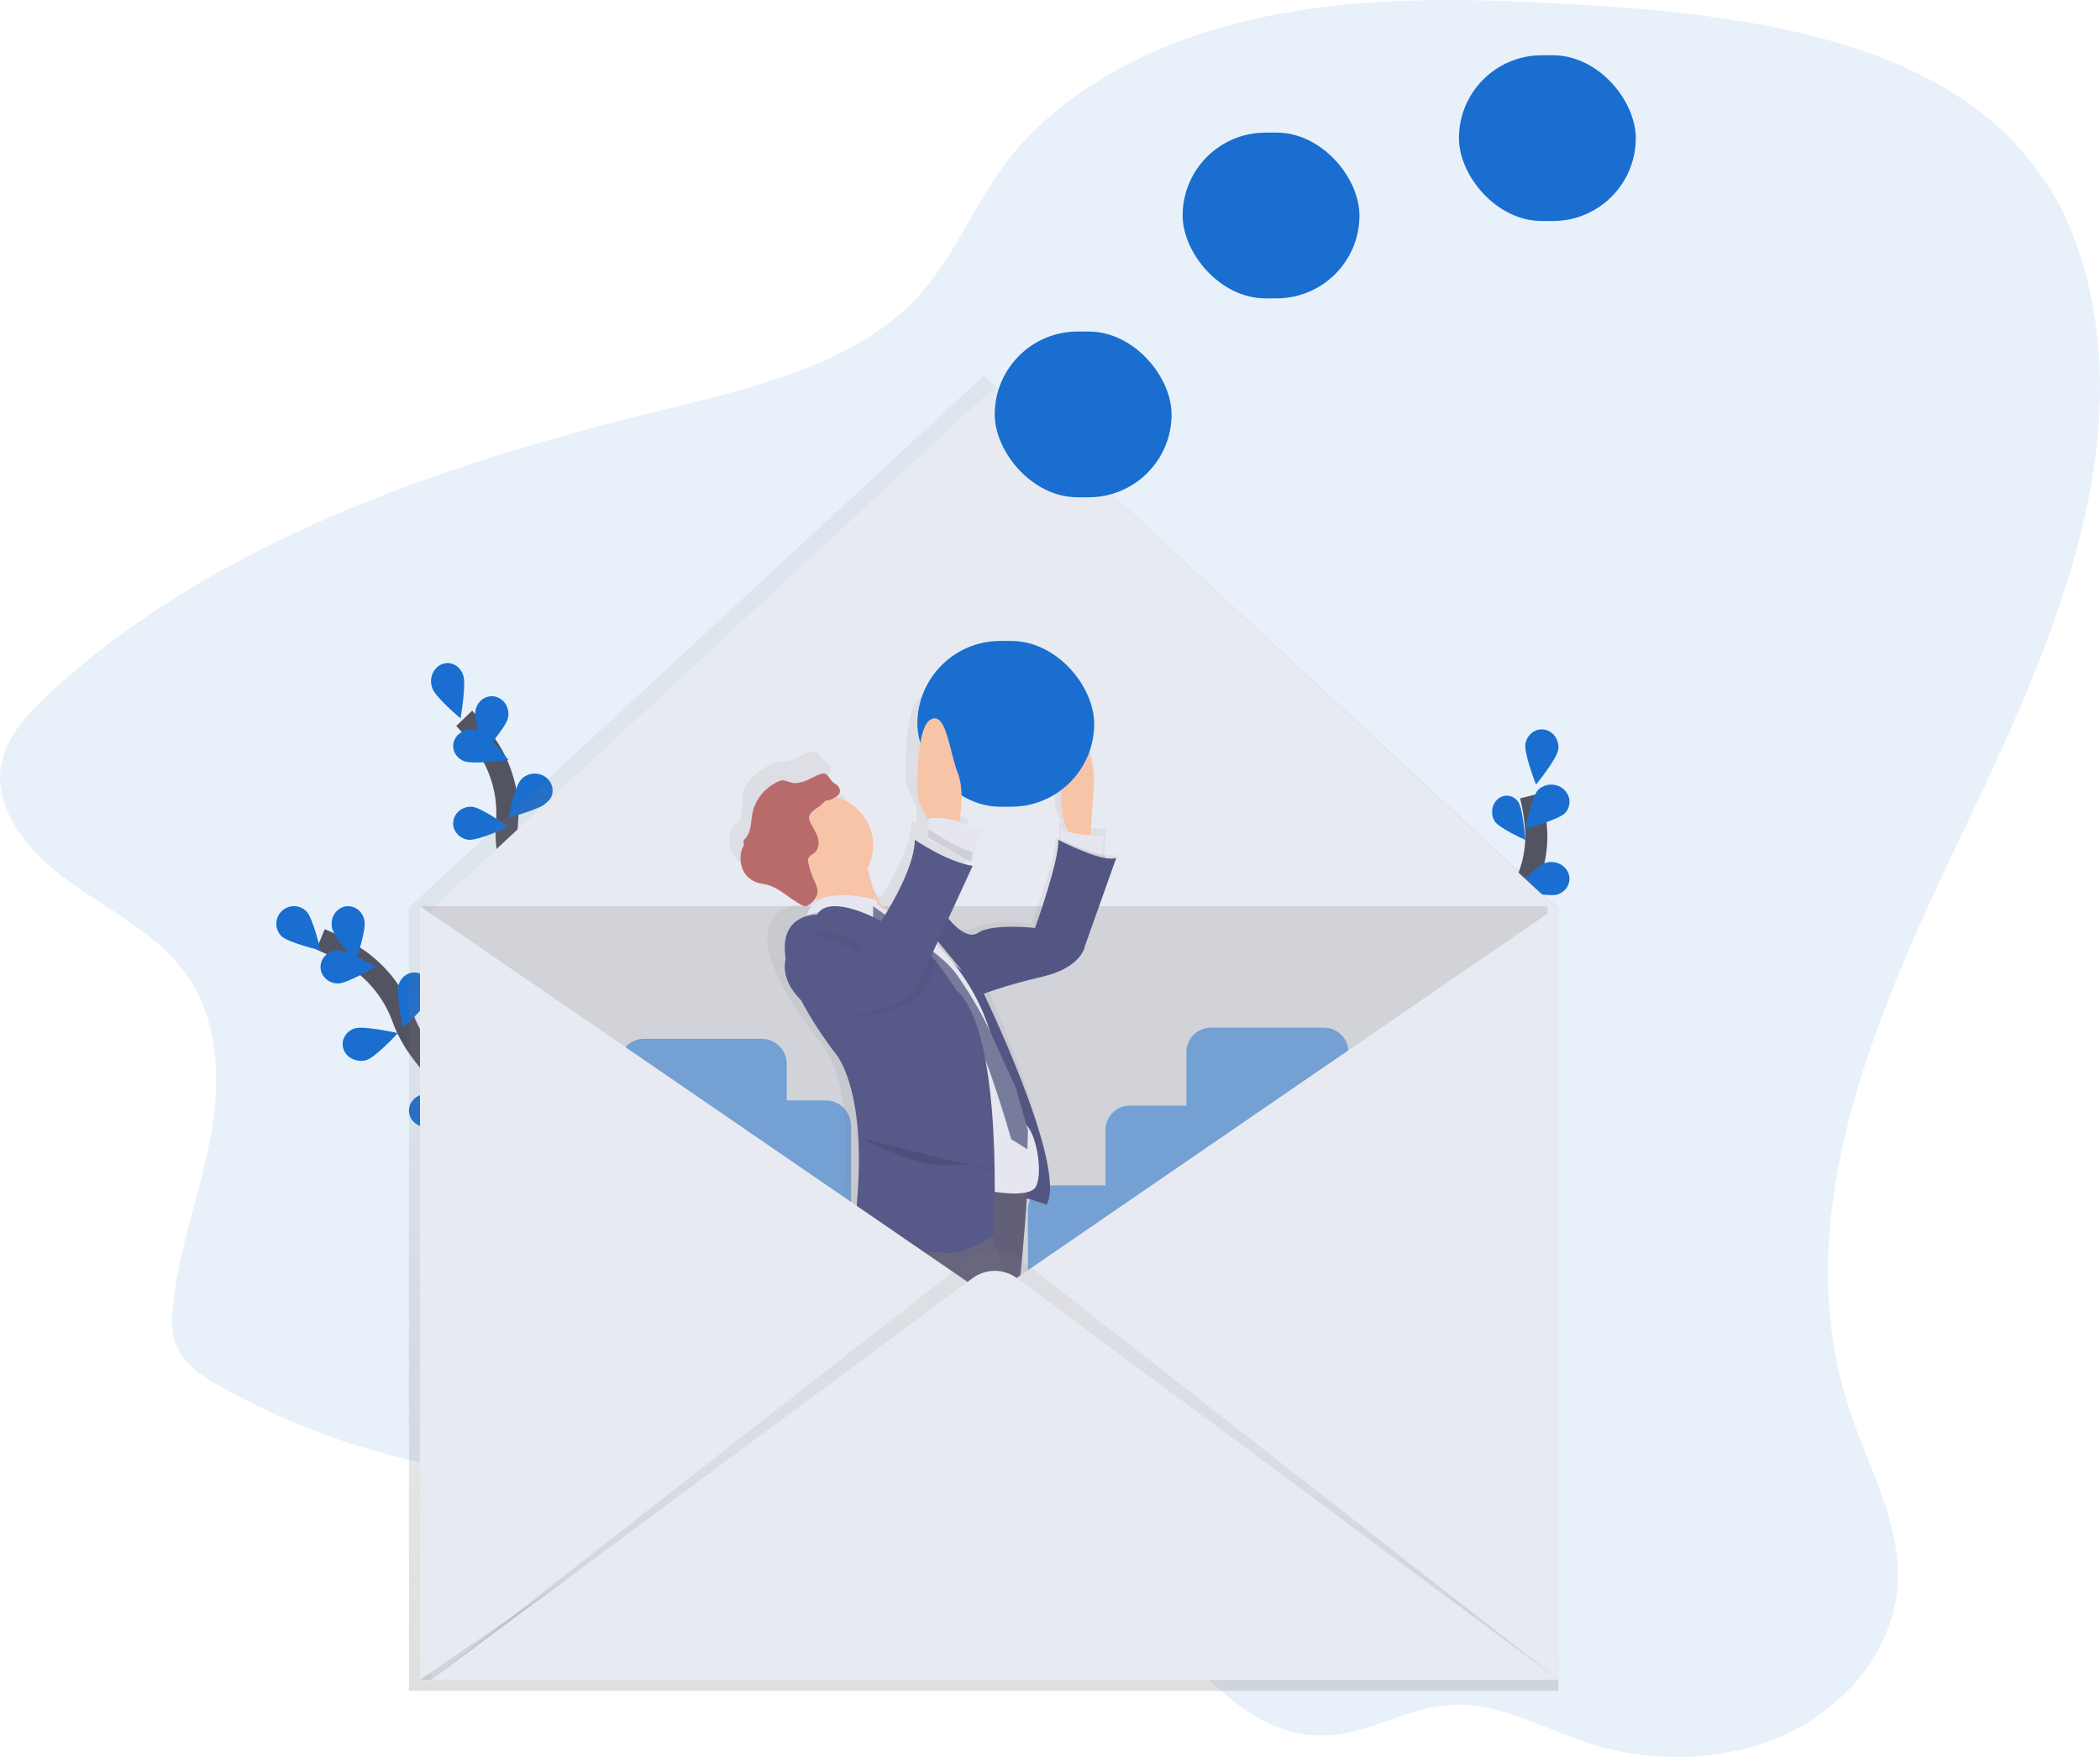 <?xml version="1.0" encoding="UTF-8"?>
<svg width="190px" height="159px" viewBox="0 0 190 159" version="1.1" xmlns="http://www.w3.org/2000/svg" xmlns:xlink="http://www.w3.org/1999/xlink">
    <!-- Generator: sketchtool 56.3 (101010) - https://sketch.com -->
    <title>D6A29E9A-2AB5-48B0-ACF7-B803DE8D81CD</title>
    <desc>Created with sketchtool.</desc>
    <defs>
        <linearGradient x1="50.001%" y1="100%" x2="50.001%" y2="0%" id="linearGradient-1">
            <stop stop-color="#808080" stop-opacity="0.25" offset="0%"></stop>
            <stop stop-color="#808080" stop-opacity="0.12" offset="54%"></stop>
            <stop stop-color="#808080" stop-opacity="0.1" offset="100%"></stop>
        </linearGradient>
        <linearGradient x1="50.018%" y1="99.995%" x2="50.018%" y2="-0.01%" id="linearGradient-2">
            <stop stop-color="#808080" stop-opacity="0.25" offset="0%"></stop>
            <stop stop-color="#808080" stop-opacity="0.12" offset="54%"></stop>
            <stop stop-color="#808080" stop-opacity="0.1" offset="100%"></stop>
        </linearGradient>
        <linearGradient x1="50.001%" y1="100%" x2="50.001%" y2="0.005%" id="linearGradient-3">
            <stop stop-color="#808080" stop-opacity="0.25" offset="0%"></stop>
            <stop stop-color="#808080" stop-opacity="0.12" offset="54%"></stop>
            <stop stop-color="#808080" stop-opacity="0.1" offset="100%"></stop>
        </linearGradient>
    </defs>
    <g id="Homepage-(SYS-HOME)" stroke="none" stroke-width="1" fill="none" fill-rule="evenodd">
        <g id="Workbench---No-Items" transform="translate(-275, -232)">
            <g id="undraw_inbox_cleanup_w2ur" transform="translate(275, 232)">
                <path d="M139.005,0.209 C130.092,-0.22 121.025,-0.148 112.418,1.966 C103.812,4.081 95.626,8.432 90.728,15.106 C87.924,18.926 86.25,23.4 82.984,26.915 C77.318,33.008 68.058,35.101 59.512,37.202 C39.443,42.115 19.261,49.214 4.704,62.511 C2.614,64.418 0.577,66.593 0.104,69.228 C-0.622,73.281 2.574,77.073 6.119,79.667 C9.664,82.262 13.86,84.319 16.483,87.684 C19.829,91.975 20.017,97.645 19.067,102.8 C18.117,107.954 16.162,112.969 15.647,118.18 C15.52,119.465 15.49,120.804 16.05,121.993 C16.793,123.568 18.444,124.638 20.063,125.537 C25.802,128.741 31.995,131.064 38.432,132.428 C49.522,134.792 61.087,134.348 72.441,135.319 C83.795,136.29 95.621,139.007 103.601,146.289 C108.495,150.754 112.91,157.267 119.889,157.045 C123.799,156.923 127.253,154.546 131.154,154.281 C135.545,153.983 139.514,156.36 143.654,157.714 C149.534,159.642 156.344,159.454 161.857,156.798 C167.371,154.141 171.374,148.938 171.697,143.345 C172.013,137.866 169.026,132.74 167.301,127.474 C161.643,110.222 169.602,91.99 177.515,75.462 C185.428,58.933 193.594,40.838 188.33,23.485 C182.217,3.359 158.542,1.15 139.005,0.209 Z" id="Path" fill="#196ECF" fill-rule="nonzero" opacity="0.1"></path>
                <path d="M45,101 C45,101 38.414,97.506 36.462,92.141 C35.658,89.887 34.121,87.947 32.08,86.611 C31.107,85.984 30.075,85.445 29,85" id="Path" stroke="#535461" stroke-width="2"></path>
                <path d="M27.707,82.446 C28.33,83.07 29,86 29,86 C29,86 26.064,85.313 25.441,84.691 C24.841,84.064 24.855,83.074 25.471,82.463 C26.088,81.852 27.082,81.845 27.707,82.446 L27.707,82.446 Z" id="Path" fill="#196ECF" fill-rule="nonzero"></path>
                <path d="M32.978,83.315 C33.156,84.176 32.178,87 32.178,87 C32.178,87 30.221,84.833 30.043,83.972 C29.913,83.407 30.083,82.812 30.486,82.419 C30.889,82.026 31.461,81.898 31.979,82.084 C32.496,82.271 32.877,82.742 32.973,83.315 L32.978,83.315 Z" id="Path" fill="#196ECF" fill-rule="nonzero"></path>
                <path d="M38.917,90.164 C38.654,91.024 36.465,93 36.465,93 C36.465,93 35.798,89.986 36.061,89.126 C36.324,88.264 37.178,87.798 37.968,88.084 C38.758,88.371 39.185,89.302 38.923,90.164 L38.917,90.164 Z" id="Path" fill="#196ECF" fill-rule="nonzero"></path>
                <path d="M41.989,94.81 C41.863,95.689 40.009,98 40.009,98 C40.009,98 38.884,95.205 39.01,94.323 C39.156,93.465 39.914,92.887 40.72,93.019 C41.526,93.15 42.088,93.944 41.989,94.81 Z" id="Path" fill="#196ECF" fill-rule="nonzero"></path>
                <path d="M30.574,89 C31.459,88.991 34,87.463 34,87.463 C34,87.463 31.417,85.991 30.532,86 C29.668,86.036 28.99,86.707 29,87.516 C29.01,88.326 29.704,88.983 30.568,89 L30.574,89 Z" id="Path" fill="#196ECF" fill-rule="nonzero"></path>
                <path d="M33.119,95.94 C33.99,95.681 36,93.487 36,93.487 C36,93.487 32.962,92.799 32.091,93.058 C31.251,93.339 30.805,94.177 31.082,94.953 C31.359,95.73 32.26,96.167 33.119,95.94 L33.119,95.94 Z" id="Path" fill="#196ECF" fill-rule="nonzero"></path>
                <path d="M38.832,101.984 C39.704,101.865 42,100.024 42,100.024 C42,100.024 39.24,98.889 38.368,99.009 C37.802,99.087 37.324,99.442 37.113,99.942 C36.902,100.441 36.991,101.008 37.345,101.429 C37.7,101.851 38.267,102.062 38.832,101.984 Z" id="Path" fill="#196ECF" fill-rule="nonzero"></path>
                <path d="M50,86 C50,86 45.4,80.192 45.866,74.498 C46.076,72.112 45.477,69.723 44.16,67.692 C43.527,66.733 42.804,65.832 42,65" id="Path" stroke="#535461" stroke-width="2"></path>
                <path d="M41.912,61.114 C42.207,61.96 41.667,65 41.667,65 C41.667,65 39.416,63.133 39.121,62.288 C38.905,61.734 38.982,61.095 39.322,60.623 C39.663,60.151 40.211,59.921 40.751,60.024 C41.292,60.128 41.737,60.548 41.912,61.118 L41.912,61.114 Z" id="Path" fill="#196ECF" fill-rule="nonzero"></path>
                <path d="M45.962,64.956 C45.783,65.822 43.819,68 43.819,68 C43.819,68 42.849,65.16 43.02,64.294 C43.125,63.727 43.508,63.263 44.024,63.081 C44.539,62.899 45.107,63.028 45.508,63.417 C45.91,63.807 46.083,64.396 45.962,64.96 L45.962,64.956 Z" id="Path" fill="#196ECF" fill-rule="nonzero"></path>
                <path d="M49.544,72.592 C48.942,73.218 46,74 46,74 C46,74 46.548,71.158 47.154,70.532 C47.538,70.11 48.135,69.919 48.711,70.032 C49.288,70.146 49.754,70.547 49.928,71.079 C50.102,71.611 49.956,72.191 49.548,72.592 L49.544,72.592 Z" id="Path" fill="#196ECF" fill-rule="nonzero"></path>
                <path d="M49.808,79.166 C49.391,79.835 47,81 47,81 C47,81 47.028,78.287 47.445,77.617 C47.875,76.983 48.717,76.811 49.352,77.226 C49.987,77.642 50.188,78.498 49.808,79.164 L49.808,79.166 Z" id="Path" fill="#196ECF" fill-rule="nonzero"></path>
                <path d="M41.982,68.877 C42.84,69.205 46,68.773 46,68.773 C46,68.773 44.178,66.436 43.32,66.108 C42.468,65.804 41.5,66.162 41.138,66.914 C40.776,67.665 41.152,68.538 41.986,68.879 L41.982,68.877 Z" id="Path" fill="#196ECF" fill-rule="nonzero"></path>
                <path d="M42.385,75.996 C43.269,76.08 46,74.828 46,74.828 C46,74.828 43.596,73.087 42.712,73.003 C41.849,72.952 41.096,73.548 41.008,74.352 C40.921,75.157 41.528,75.882 42.385,75.996 L42.385,75.996 Z" id="Path" fill="#196ECF" fill-rule="nonzero"></path>
                <path d="M44.219,83.961 C45.078,84.184 48,83.382 48,83.382 C48,83.382 45.943,81.293 45.084,81.065 C44.523,80.907 43.914,81.043 43.493,81.421 C43.071,81.8 42.904,82.361 43.054,82.887 C43.205,83.413 43.651,83.822 44.219,83.956 L44.219,83.961 Z" id="Path" fill="#196ECF" fill-rule="nonzero"></path>
                <path d="M134.126,94 C134.126,94 133.128,86.757 136.754,82.071 C138.289,80.115 139.075,77.764 138.994,75.373 C138.946,74.237 138.782,73.108 138.505,72" id="Path" stroke="#535461" stroke-width="2"></path>
                <path d="M140.984,67.834 C140.848,68.714 138.97,71 138.97,71 C138.97,71 137.876,68.188 138.012,67.311 C138.165,66.451 138.931,65.879 139.738,66.022 C140.544,66.164 141.098,66.969 140.986,67.836 L140.984,67.834 Z" id="Path" fill="#196ECF" fill-rule="nonzero"></path>
                <path d="M141.608,73.564 C140.995,74.201 138,75 138,75 C138,75 138.556,72.103 139.175,71.466 C139.796,70.869 140.805,70.842 141.46,71.406 C142.115,71.97 142.183,72.922 141.614,73.564 L141.608,73.564 Z" id="Path" fill="#196ECF" fill-rule="nonzero"></path>
                <path d="M140.913,80.947 C140.036,81.198 137,80.476 137,80.476 C137,80.476 139.044,78.3 139.919,78.049 C140.778,77.846 141.661,78.294 141.924,79.068 C142.188,79.842 141.74,80.669 140.907,80.947 L140.913,80.947 Z" id="Path" fill="#196ECF" fill-rule="nonzero"></path>
                <path d="M138.072,87.791 C137.229,88.162 134,87.926 134,87.926 C134,87.926 135.661,85.534 136.504,85.162 C137.05,84.922 137.703,84.95 138.217,85.237 C138.731,85.524 139.029,86.025 138.998,86.552 C138.967,87.079 138.611,87.552 138.066,87.792 L138.072,87.791 Z" id="Path" fill="#196ECF" fill-rule="nonzero"></path>
                <path d="M135.236,74.319 C135.671,74.975 138,76 138,76 C138,76 137.805,73.221 137.37,72.565 C136.927,71.937 136.116,71.815 135.539,72.289 C134.962,72.764 134.828,73.663 135.236,74.319 L135.236,74.319 Z" id="Path" fill="#196ECF" fill-rule="nonzero"></path>
                <path d="M131.572,81.385 C132.228,81.818 135,82 135,82 C135,82 133.963,79.668 133.307,79.235 C132.65,78.826 131.753,78.964 131.283,79.547 C130.813,80.13 130.941,80.945 131.572,81.386 L131.572,81.385 Z" id="Path" fill="#196ECF" fill-rule="nonzero"></path>
                <path d="M130.486,88.679 C131.096,89.297 134,90 134,90 C134,90 133.369,87.128 132.759,86.51 C132.37,86.089 131.778,85.91 131.215,86.043 C130.652,86.176 130.208,86.599 130.056,87.148 C129.904,87.696 130.068,88.283 130.484,88.678 L130.486,88.679 Z" id="Path" fill="#196ECF" fill-rule="nonzero"></path>
                <polygon id="Path" fill="url(#linearGradient-1)" fill-rule="nonzero" points="89.001 34 37 82.129 37 153 141 153 141 82.129"></polygon>
                <polygon id="Path" fill="#E8EAF1" fill-rule="nonzero" points="141 152 39 152 39 82.32 90.001 35 141 82.32"></polygon>
                <rect id="Rectangle" fill="#000000" fill-rule="nonzero" opacity="0.1" x="38" y="82" width="102" height="70"></rect>
                <rect id="Rectangle" fill="#196ECF" fill-rule="nonzero" transform="translate(115, 19.5) rotate(-180) translate(-115, -19.5) " x="107" y="12" width="16" height="15" rx="7.5"></rect>
                <rect id="Rectangle" fill="#196ECF" fill-rule="nonzero" transform="translate(98, 37.5) rotate(-180) translate(-98, -37.5) " x="90" y="30" width="16" height="15" rx="7.5"></rect>
                <rect id="Rectangle" fill="#196ECF" fill-rule="nonzero" transform="translate(140, 12.5) rotate(-180) translate(-140, -12.5) " x="132" y="5" width="16" height="15" rx="7.5"></rect>
                <path d="M74.728,99.579 L71.185,99.579 L71.185,96.307 C71.185,95.033 70.168,94 68.913,94 L58.272,94 C57.017,94 56,95.033 56,96.307 L56,107.114 C56,108.388 57.017,109.421 58.272,109.421 L61.815,109.421 L61.815,112.693 C61.815,113.967 62.832,115 64.087,115 L74.728,115 C75.983,115 77,113.967 77,112.693 L77,101.886 C77,100.612 75.983,99.579 74.728,99.579 L74.728,99.579 Z" id="Path" fill="#196ECF" fill-rule="nonzero" opacity="0.5"></path>
                <path d="M119.807,93 L109.537,93 C108.956,93 108.398,93.232 107.987,93.646 C107.576,94.059 107.345,94.62 107.345,95.205 L107.345,100.053 L102.21,100.053 C100.999,100.053 100.017,101.04 100.017,102.258 L100.017,107.265 L95.193,107.265 C93.982,107.265 93,108.252 93,109.469 L93,119.795 C93,121.013 93.982,122 95.193,122 L105.455,122 C106.666,122 107.648,121.013 107.648,119.795 L107.648,114.79 L112.487,114.79 C113.698,114.79 114.68,113.803 114.68,112.586 L114.68,107.737 L119.815,107.737 C121.024,107.733 122.002,106.745 122,105.529 L122,95.203 C121.999,93.986 121.018,93 119.807,93 Z" id="Path" fill="#196ECF" fill-rule="nonzero" opacity="0.5"></path>
                <path d="M66.227,77.096 C66.472,77.657 66.947,78.091 67.534,78.292 C67.793,78.374 68.066,78.402 68.331,78.468 C69.59,78.775 70.481,79.842 71.627,80.432 C71.718,80.488 71.823,80.52 71.931,80.525 L71.97,80.525 C71.994,80.527 72.017,80.527 72.041,80.525 C72.159,80.512 72.271,80.466 72.363,80.392 L72.415,80.355 C72.54,80.855 72.559,81.375 72.471,81.883 C72.016,81.883 69.06,82.061 69.465,85.478 C69.902,89.187 74.286,94.371 74.286,94.371 C74.286,94.371 77.352,97.443 76.367,107.931 L76.257,113.017 C76.257,113.017 77.435,112.843 78.938,112.669 C78.972,112.737 79.008,112.804 79.044,112.869 C79.473,113.604 80.019,114.266 80.662,114.831 L83.151,120.655 C83.151,120.655 83.366,121.034 83.682,121.631 C83.711,122.863 82.932,123.94 82.932,123.94 C78.11,125.317 76.141,130.295 76.141,130.295 C76.141,130.295 73.422,131.894 72.834,133.68 C71.677,134.592 71.763,137.086 71.763,137.086 C71.763,137.086 75.813,139.205 78.774,140.37 C79.117,140.505 79.475,140.602 79.84,140.658 L79.183,141.982 L79.183,141.982 C78.496,142.224 78.446,145.553 78.446,145.553 C78.446,145.553 85.674,150.638 87.865,150.956 C90.056,151.274 91.915,149.791 89.618,148.731 C87.765,147.878 85.699,144.62 84.966,143.384 C85.884,142.151 88.777,138.153 88.96,136.548 C89.18,134.641 91.917,133.052 91.917,133.052 C95.86,128.92 93.232,124.048 92.902,121.51 C92.902,121.461 92.889,121.408 92.879,121.353 C92.637,120.25 92.328,119.163 91.951,118.097 C92.381,115.431 92.723,111.267 92.933,108.518 C93.803,108.792 94.655,109.117 94.655,109.117 C96.254,105.933 90.823,92.819 89.255,89.187 C90.167,88.891 91.739,88.43 93.994,87.93 C97.828,87.083 98.044,85.175 98.044,85.175 L101,77.337 C100.747,77.446 100.362,77.443 99.91,77.365 C99.91,77.299 99.91,77.229 99.91,77.153 C99.934,76.41 100.005,75.221 100.229,75.006 C100.229,75.006 99.502,75.006 98.618,74.928 L98.618,74.822 L99.016,70.026 C99.016,70.026 98.468,64.728 96.607,65.47 C95.112,66.066 95.311,70.824 95.45,72.678 C95.485,73.153 95.626,73.613 95.864,74.027 L95.99,74.245 L96.076,74.395 C95.995,74.356 95.916,74.312 95.841,74.262 L95.841,75.903 C95.635,75.806 95.513,75.745 95.513,75.745 C95.623,77.547 93.323,83.584 93.323,83.584 C93.323,83.584 89.273,83.16 87.955,84.008 C86.991,84.631 85.734,83.427 85.13,82.742 L87.973,76.692 C87.632,76.632 87.295,76.551 86.964,76.449 C86.978,76.376 86.991,76.298 87.007,76.218 C87.149,75.462 87.408,74.389 87.755,74.255 C87.253,73.986 86.733,73.752 86.199,73.554 C86.212,73.494 86.224,73.43 86.239,73.365 C86.443,72.306 86.766,70.016 86.112,68.436 C85.236,66.317 84.906,62.193 83.263,63.139 C81.96,63.896 81.898,68.455 81.927,70.304 C81.934,70.805 82.063,71.297 82.301,71.74 L82.934,72.917 L83.02,73.08 L82.934,73.095 L82.934,74.542 C82.656,74.37 82.496,74.26 82.496,74.26 C82.44,76.296 81.067,79.011 79.724,81.196 L79.042,80.703 L78.874,80.585 C78.872,80.564 78.872,80.542 78.874,80.521 C78.874,80.521 78.592,80.443 78.149,80.355 C77.597,79.327 77.289,78.084 77.117,77.059 C77.1,76.951 77.082,76.847 77.067,76.744 C77.321,76.193 77.452,75.595 77.453,74.991 C77.437,72.856 75.85,71.047 73.702,70.713 C73.837,70.567 73.895,70.523 73.937,70.523 L73.966,70.523 C74.033,70.523 74.126,70.554 74.462,70.393 C74.797,70.232 75.2,69.98 75.198,69.606 C75.198,69.331 74.976,69.106 74.741,68.951 C74.176,68.573 74.163,67.939 73.634,67.986 C73.533,67.978 73.431,67.991 73.335,68.026 C72.853,68.181 72.435,68.476 71.966,68.665 C71.638,68.797 71.29,68.875 70.936,68.896 C70.71,68.896 70.484,68.914 70.261,68.949 C70.083,68.993 69.911,69.061 69.752,69.152 C68.763,69.681 67.621,70.487 67.303,71.538 C67.006,72.521 67.417,73.797 66.651,74.504 C66.511,74.613 66.382,74.734 66.265,74.866 C66.167,75.012 66.102,75.176 66.072,75.348 C65.938,75.932 65.992,76.543 66.227,77.096 Z M86.251,128.04 C86.293,128.547 86.195,128.906 85.892,129.024 C84.249,129.659 82.388,135.485 82.388,135.485 L81.142,138.007 C80.154,137.276 79.209,136.49 78.311,135.655 L78.446,134.741 C78.446,134.741 81.95,132.199 82.17,131.457 C82.345,130.861 85.178,128.802 86.251,128.04 Z" id="Shape" fill="url(#linearGradient-2)" fill-rule="nonzero"></path>
                <path d="M88.633,89.123 C88.633,89.123 96.64,105.467 94.696,109 C94.696,109 91.492,107.89 91.034,108.086 C90.576,108.281 86,87 86,87 L88.633,89.123 Z" id="Path" fill="#575988" fill-rule="nonzero"></path>
                <path d="M88.633,89.123 C88.633,89.123 96.64,105.467 94.696,109 C94.696,109 91.492,107.89 91.034,108.086 C90.576,108.281 86,87 86,87 L88.633,89.123 Z" id="Path" fill="#000000" fill-rule="nonzero" opacity="0.05"></path>
                <path d="M85.616,142.949 C85.616,142.949 87.981,147.69 90.05,148.744 C92.12,149.798 90.445,151.272 88.473,150.957 C86.502,150.642 80,145.584 80,145.584 C80,145.584 80.045,142.273 80.663,142.033 C81.28,141.792 85.616,142.949 85.616,142.949 Z" id="Path" fill="#575988" fill-rule="nonzero"></path>
                <path d="M78.6,135.739 C78.6,135.739 82.057,139.161 83.576,139.463 C85.094,139.766 82.254,141.777 79.508,140.67 C76.763,139.564 73.001,137.552 73.001,137.552 C73.001,137.552 72.9,134.332 74.628,134.031 C76.357,133.73 78.6,135.739 78.6,135.739 Z" id="Path" fill="#575988" fill-rule="nonzero"></path>
                <path d="M93,106.938 C93,106.938 92.248,119.674 91.28,121.449 C90.312,123.223 86.659,128.651 86.659,128.651 C86.659,128.651 82.468,131.574 82.254,132.304 C82.04,133.035 78.6,135.539 78.6,135.539 L78.386,137 C78.386,137 72.692,136.686 73.013,134.807 C73.334,132.929 76.343,131.154 76.343,131.154 C76.343,131.154 78.277,126.249 83.006,124.89 C83.006,124.89 84.509,122.809 83.22,121.133 C83.22,121.133 79.997,113.304 78.17,112.364 C76.343,111.424 78.924,106 78.924,106 L93,106.938 Z" id="Path" fill="#67647E" fill-rule="nonzero"></path>
                <path d="M93,106.938 C93,106.938 92.248,119.674 91.28,121.449 C90.312,123.223 86.659,128.651 86.659,128.651 C86.659,128.651 82.468,131.574 82.254,132.304 C82.04,133.035 78.6,135.539 78.6,135.539 L78.386,137 C78.386,137 72.692,136.686 73.013,134.807 C73.334,132.929 76.343,131.154 76.343,131.154 C76.343,131.154 78.277,126.249 83.006,124.89 C83.006,124.89 84.509,122.809 83.22,121.133 C83.22,121.133 79.997,113.304 78.17,112.364 C76.343,111.424 78.924,106 78.924,106 L93,106.938 Z" id="Path" fill="#000000" fill-rule="nonzero" opacity="0.05"></path>
                <path d="M82.76,135.664 L79.385,142.732 C79.913,144.524 84.973,143.892 84.973,143.892 C84.973,143.892 88.875,138.621 89.085,136.724 C89.295,134.827 91.932,133.246 91.932,133.246 C95.727,129.135 93.197,124.286 92.888,121.757 C92.888,121.709 92.874,121.656 92.865,121.6 C92.584,119.904 90.877,115.023 89.551,111.369 C88.657,108.906 87.933,107 87.933,107 C87.933,107 80.862,107.317 79.393,109.846 C78.716,111.004 79.011,112.211 79.546,113.178 C79.958,113.908 80.484,114.567 81.105,115.13 L83.505,120.915 C83.505,120.915 87.723,128.609 86.14,129.242 C84.558,129.874 82.76,135.664 82.76,135.664 Z" id="Path" fill="#67647E" fill-rule="nonzero"></path>
                <path d="M96.077,73.341 C96.106,73.816 96.222,74.278 96.417,74.695 L96.519,74.915 L97.025,76 L98.64,76 L98.675,75.495 L99,70.661 C99,70.661 98.551,65.325 97.025,66.072 C95.8,66.679 95.964,71.473 96.077,73.341 Z" id="Path" fill="#F7C4A7" fill-rule="nonzero"></path>
                <path d="M96,76 L96.704,77 L98.952,77 L99,76.535 C97.954,76.469 96.709,76.31 96,76 Z" id="Path" fill="#000000" fill-rule="nonzero" opacity="0.1"></path>
                <path d="M96,75 L96,77.091 L99.699,78 C99.699,78 99.699,77.783 99.71,77.479 C99.732,76.842 99.797,75.822 100,75.638 C99.998,75.636 97,75.636 96,75 Z" id="Path" fill="#E6E6F0" fill-rule="nonzero"></path>
                <path d="M96,76 L96,76.975 L99.988,78 C99.988,78 99.988,77.755 100,77.413 C98.67,77.192 96.754,76.349 96,76 Z" id="Path" fill="#000000" fill-rule="nonzero" opacity="0.1"></path>
                <path d="M73.708,80.67 C74.471,82.886 73.477,83.884 73.477,83.884 C73.477,83.884 82.951,84.515 80.635,82.833 C79.283,81.85 78.684,79.684 78.42,78.053 C78.308,77.374 78.24,76.689 78.214,76.001 C78.214,76.001 70.644,75.891 72.214,77.998 C72.845,78.808 73.349,79.709 73.708,80.67 L73.708,80.67 Z" id="Path" fill="#F7C4A7" fill-rule="nonzero"></path>
                <path d="M72.201,78.001 C72.915,79.039 73.158,79.191 73.402,79.941 C73.624,79.981 73.849,80.001 74.073,80 C75.762,80 77.406,79.628 78,78.055 C77.895,77.375 77.831,76.689 77.807,76.001 C77.807,76.001 70.73,75.89 72.201,78.001 Z" id="Path" fill="#000000" fill-rule="nonzero" opacity="0.1"></path>
                <circle id="Oval" fill="#F7C4A7" fill-rule="nonzero" cx="74.5" cy="76.5" r="4.5"></circle>
                <path d="M95.751,76 C95.751,76 99.845,78.147 101,77.616 L98.165,85.586 C98.165,85.586 97.956,87.525 94.28,88.388 C90.605,89.25 88.822,90 88.822,90 L82,81.706 L85.464,82.682 C85.464,82.682 87.249,85.266 88.508,84.405 C89.768,83.545 93.645,83.974 93.645,83.974 C93.645,83.974 95.861,77.831 95.751,76 Z" id="Path" fill="#575988" fill-rule="nonzero"></path>
                <path d="M95.751,76 C95.751,76 99.845,78.147 101,77.616 L98.165,85.586 C98.165,85.586 97.956,87.525 94.28,88.388 C90.605,89.25 88.822,90 88.822,90 L82,81.706 L85.464,82.682 C85.464,82.682 87.249,85.266 88.508,84.405 C89.768,83.545 93.645,83.974 93.645,83.974 C93.645,83.974 95.861,77.831 95.751,76 Z" id="Path" fill="#000000" fill-rule="nonzero" opacity="0.05"></path>
                <path d="M79.346,81.438 C79.346,81.438 73.604,79.808 73,82.836 C73,82.836 75.653,81.552 79.454,83.814 C79.74,83.984 80.019,84.166 80.291,84.356 C83.637,86.685 85.972,90.294 86.911,94.379 L89.338,104.938 L89.554,107.777 C89.554,107.777 93.03,108.459 93.688,107.437 C94.345,106.414 93.904,103.008 92.928,101.872 C91.952,100.736 90.424,95.863 90.424,95.863 L89.473,93.03 C88.678,90.646 87.413,88.443 85.753,86.55 L85.753,86.55 L85.525,86.282 C84.093,84.573 82.277,83.222 80.222,82.34 C79.673,82.099 79.269,81.796 79.346,81.438 Z" id="Path" fill="#000000" fill-rule="nonzero" opacity="0.1"></path>
                <path d="M79.346,81.438 C79.346,81.438 73.604,79.808 73,82.836 C73,82.836 75.653,81.552 79.454,83.814 C79.74,83.984 80.019,84.166 80.291,84.356 C83.637,86.685 85.972,90.294 86.911,94.379 L89.338,104.938 L89.554,107.777 C89.554,107.777 93.03,108.459 93.688,107.437 C94.345,106.414 93.904,103.008 92.928,101.872 C91.952,100.736 90.43,95.851 90.43,95.851 L89.473,93.03 C88.678,90.646 87.413,88.443 85.753,86.55 L85.753,86.55 L85.523,86.274 C84.091,84.568 82.275,83.22 80.222,82.34 C79.673,82.097 79.269,81.804 79.346,81.438 Z" id="Path" fill="#E6E6F0" fill-rule="nonzero"></path>
                <path d="M93,102.259 L92.952,104 L91.485,103.084 C91.485,103.084 88.868,93.905 87.026,91.404 C86.809,91.109 86.704,90.671 86.501,90.595 L79,83.618 L79,82 C79,82 82.829,84.731 83.143,85.237 C83.276,85.451 85.29,86.519 86.501,88.169 C87.587,89.698 88.551,91.303 89.385,92.973 L91.903,98.434 L93,102.259 Z" id="Path" fill="#000000" fill-rule="nonzero" opacity="0.1"></path>
                <path d="M79,82 L79,83.567 L86.55,90.595 C86.75,90.671 86.856,91.11 87.071,91.404 C88.9,93.907 91.498,103.084 91.498,103.084 L92.955,104 L93,102.259 L91.915,98.441 L89.416,92.98 C88.587,91.311 87.63,89.705 86.552,88.176 C85.35,86.527 83.343,85.458 83.219,85.244 C82.949,84.808 80.01,82.72 79.206,82.152 L79,82 Z" id="Path" fill="#787C9C" fill-rule="nonzero"></path>
                <path d="M75.271,72.305 C75.615,72.147 76.002,71.91 76,71.552 C75.966,71.287 75.798,71.054 75.548,70.925 C74.929,70.531 74.977,69.824 74.266,70.04 C73.79,70.189 73.374,70.472 72.91,70.652 C72.586,70.778 72.241,70.852 71.891,70.872 C71.667,70.872 71.444,70.889 71.223,70.922 C71.046,70.964 70.876,71.03 70.718,71.116 C69.73,71.633 68.995,72.489 68.671,73.504 C68.377,74.444 68.406,75.558 67.648,76.234 C67.511,76.338 67.385,76.453 67.271,76.579 C67.172,76.719 67.105,76.876 67.074,77.04 C66.938,77.602 66.99,78.189 67.224,78.722 C67.463,79.257 67.932,79.672 68.516,79.866 C68.772,79.945 69.043,79.973 69.302,80.033 C70.547,80.327 71.429,81.348 72.563,81.912 C72.653,81.965 72.756,81.995 72.863,82 C72.98,81.988 73.091,81.944 73.181,81.873 C73.619,81.579 73.981,81.126 73.967,80.621 C73.931,80.306 73.833,80 73.676,79.719 C73.439,79.193 73.257,78.646 73.134,78.087 C73.095,77.958 73.091,77.823 73.122,77.692 C73.205,77.446 73.496,77.325 73.698,77.158 C74.091,76.825 74.128,76.258 73.987,75.786 C73.845,75.314 73.547,74.899 73.325,74.455 C73.248,74.322 73.203,74.174 73.193,74.023 C73.193,73.43 74.049,73.105 74.411,72.718 C74.912,72.191 74.601,72.615 75.271,72.305 Z" id="Path" fill="#000000" fill-rule="nonzero" opacity="0.1"></path>
                <path d="M75.271,72.304 C75.615,72.146 76.002,71.909 76,71.551 C75.966,71.287 75.798,71.054 75.548,70.925 C74.929,70.531 74.977,69.824 74.266,70.04 C73.79,70.189 73.374,70.472 72.91,70.652 C72.586,70.777 72.241,70.852 71.891,70.872 C71.667,70.885 70.944,70.565 70.726,70.613 C70.549,70.656 70.379,70.721 70.221,70.808 C69.233,71.324 68.499,72.18 68.174,73.195 C67.88,74.135 68.086,75.312 67.328,75.987 C67.2,76.101 67.373,76.446 67.271,76.58 C67.172,76.719 67.105,76.876 67.074,77.041 C66.938,77.603 66.99,78.19 67.224,78.723 C67.463,79.257 67.932,79.672 68.516,79.867 C68.772,79.946 69.043,79.973 69.302,80.034 C70.547,80.327 71.429,81.348 72.563,81.912 C72.653,81.965 72.756,81.995 72.863,82 C72.98,81.988 73.091,81.944 73.181,81.873 C73.619,81.58 73.981,81.126 73.967,80.621 C73.931,80.306 73.833,80.001 73.676,79.72 C73.439,79.194 73.257,78.647 73.134,78.088 C73.095,77.959 73.091,77.823 73.122,77.693 C73.205,77.447 73.496,77.326 73.698,77.159 C74.091,76.826 74.128,76.259 73.987,75.787 C73.845,75.315 73.547,74.9 73.325,74.456 C73.248,74.323 73.203,74.175 73.193,74.024 C73.193,73.431 74.049,73.106 74.411,72.719 C74.912,72.19 74.601,72.614 75.271,72.304 Z" id="Path" fill="#B96B6B" fill-rule="nonzero"></path>
                <path d="M80.516,113 C82.344,112.777 84.655,112.56 85.667,112.734 C87.297,113.013 89.589,111.521 90,111.248 C89.152,108.854 88.466,107 88.466,107 C88.466,107 81.764,107.308 80.371,109.768 C79.728,110.888 80.016,112.06 80.516,113 Z" id="Path" fill="#000000" fill-rule="nonzero" opacity="0.1"></path>
                <path d="M71.036,86.375 C71.449,90.094 75.571,95.3 75.571,95.3 C75.571,95.3 78.456,98.381 77.528,108.901 L77.425,114 C77.425,114 83.505,113.037 85.361,113.363 C87.218,113.688 89.896,111.768 89.896,111.768 C89.896,111.768 90.927,93.386 86.495,89.562 C85.949,88.693 85.354,87.857 84.715,87.059 C83.525,85.574 81.913,83.901 80.393,83.489 C80.198,83.434 79.999,83.403 79.797,83.394 C79.797,83.394 75.16,80.739 73.923,82.757 C73.921,82.763 70.623,82.657 71.036,86.375 Z" id="Path" fill="#575988" fill-rule="nonzero"></path>
                <path d="M90,106 C90,106 88.381,105.222 85.631,105.442 C82.881,105.663 78,103 78,103" id="Path" fill="#000000" fill-rule="nonzero" opacity="0.1"></path>
                <path d="M87.002,129 C87.002,129 86.899,129.401 88.242,129.933 C89.586,130.466 90,131 90,131" id="Path" fill="#000000" fill-rule="nonzero" opacity="0.05"></path>
                <rect id="Rectangle" fill="#196ECF" fill-rule="nonzero" x="83" y="58" width="16" height="15" rx="7.5"></rect>
                <path d="M83.004,71.675 C83.011,72.132 83.123,72.582 83.332,72.987 L83.886,74.063 L84.269,74.807 L86.662,75 C86.662,75 86.712,74.8 86.773,74.474 C86.946,73.505 87.232,71.413 86.662,69.969 C85.897,68.039 85.609,64.258 84.172,65.128 C83.032,65.818 82.978,69.983 83.004,71.675 Z" id="Path" fill="#F7C4A7" fill-rule="nonzero"></path>
                <path d="M84,74.064 L84,74.093 L84.398,74.813 L86.885,75 C86.885,75 86.937,74.806 87,74.49 C86.104,74.163 84.938,73.865 84,74.064 Z" id="Path" fill="#000000" fill-rule="nonzero" opacity="0.1"></path>
                <path d="M84,74.072 L84,75.983 L88.09,78 C88.09,78 88.137,77.654 88.224,77.207 C88.372,76.437 88.636,75.373 89,75.24 C88.992,75.24 86.037,73.647 84,74.072 Z" id="Path" fill="#E6E6F0" fill-rule="nonzero"></path>
                <path d="M73.893,90.869 C74.812,91.704 76.027,92.106 77.245,91.976 C83.805,91.288 83.993,88.896 83.993,88.896 L85,86.594 C83.803,85.1 82.182,83.415 80.653,83 C79.565,84.809 78.601,86.114 78.601,86.114 C78.601,86.114 73.73,82.263 72.277,85.9 C71.428,88.017 72.691,89.772 73.893,90.869 Z" id="Path" fill="#000000" fill-rule="nonzero" opacity="0.05"></path>
                <path d="M84,75 L84,75.806 L87.873,78 C87.873,78 87.918,77.623 88,77.137 C86.323,76.564 84.671,75.475 84,75 Z" id="Path" fill="#000000" fill-rule="nonzero" opacity="0.1"></path>
                <path d="M82.774,76 C82.774,76 85.596,77.948 88,78.359 L83.088,89.024 C83.088,89.024 82.908,91.317 76.291,91.977 C75.063,92.101 73.839,91.716 72.912,90.916 C71.7,89.864 70.425,88.182 71.277,86.152 C72.74,82.665 77.653,86.357 77.653,86.357 C77.653,86.357 82.668,79.898 82.774,76 Z" id="Path" fill="#575988" fill-rule="nonzero"></path>
                <polygon id="Path" fill="#E8EAF1" fill-rule="nonzero" points="38 82 89 117.001 38 152"></polygon>
                <polygon id="Path" fill="#E8EAF1" fill-rule="nonzero" points="141 82 90 117.001 141 152"></polygon>
                <path d="M39,152 L87.999,113.697 C89.173,112.768 90.827,112.768 92.001,113.697 L141,152 L39,152 Z" id="Path" fill="url(#linearGradient-3)" fill-rule="nonzero"></path>
                <path d="M39,152 L87.999,115.661 C89.187,114.78 90.813,114.78 92.001,115.661 L141,152 L39,152 Z" id="Path" fill="#E8EAF1" fill-rule="nonzero"></path>
            </g>
        </g>
    </g>
</svg>